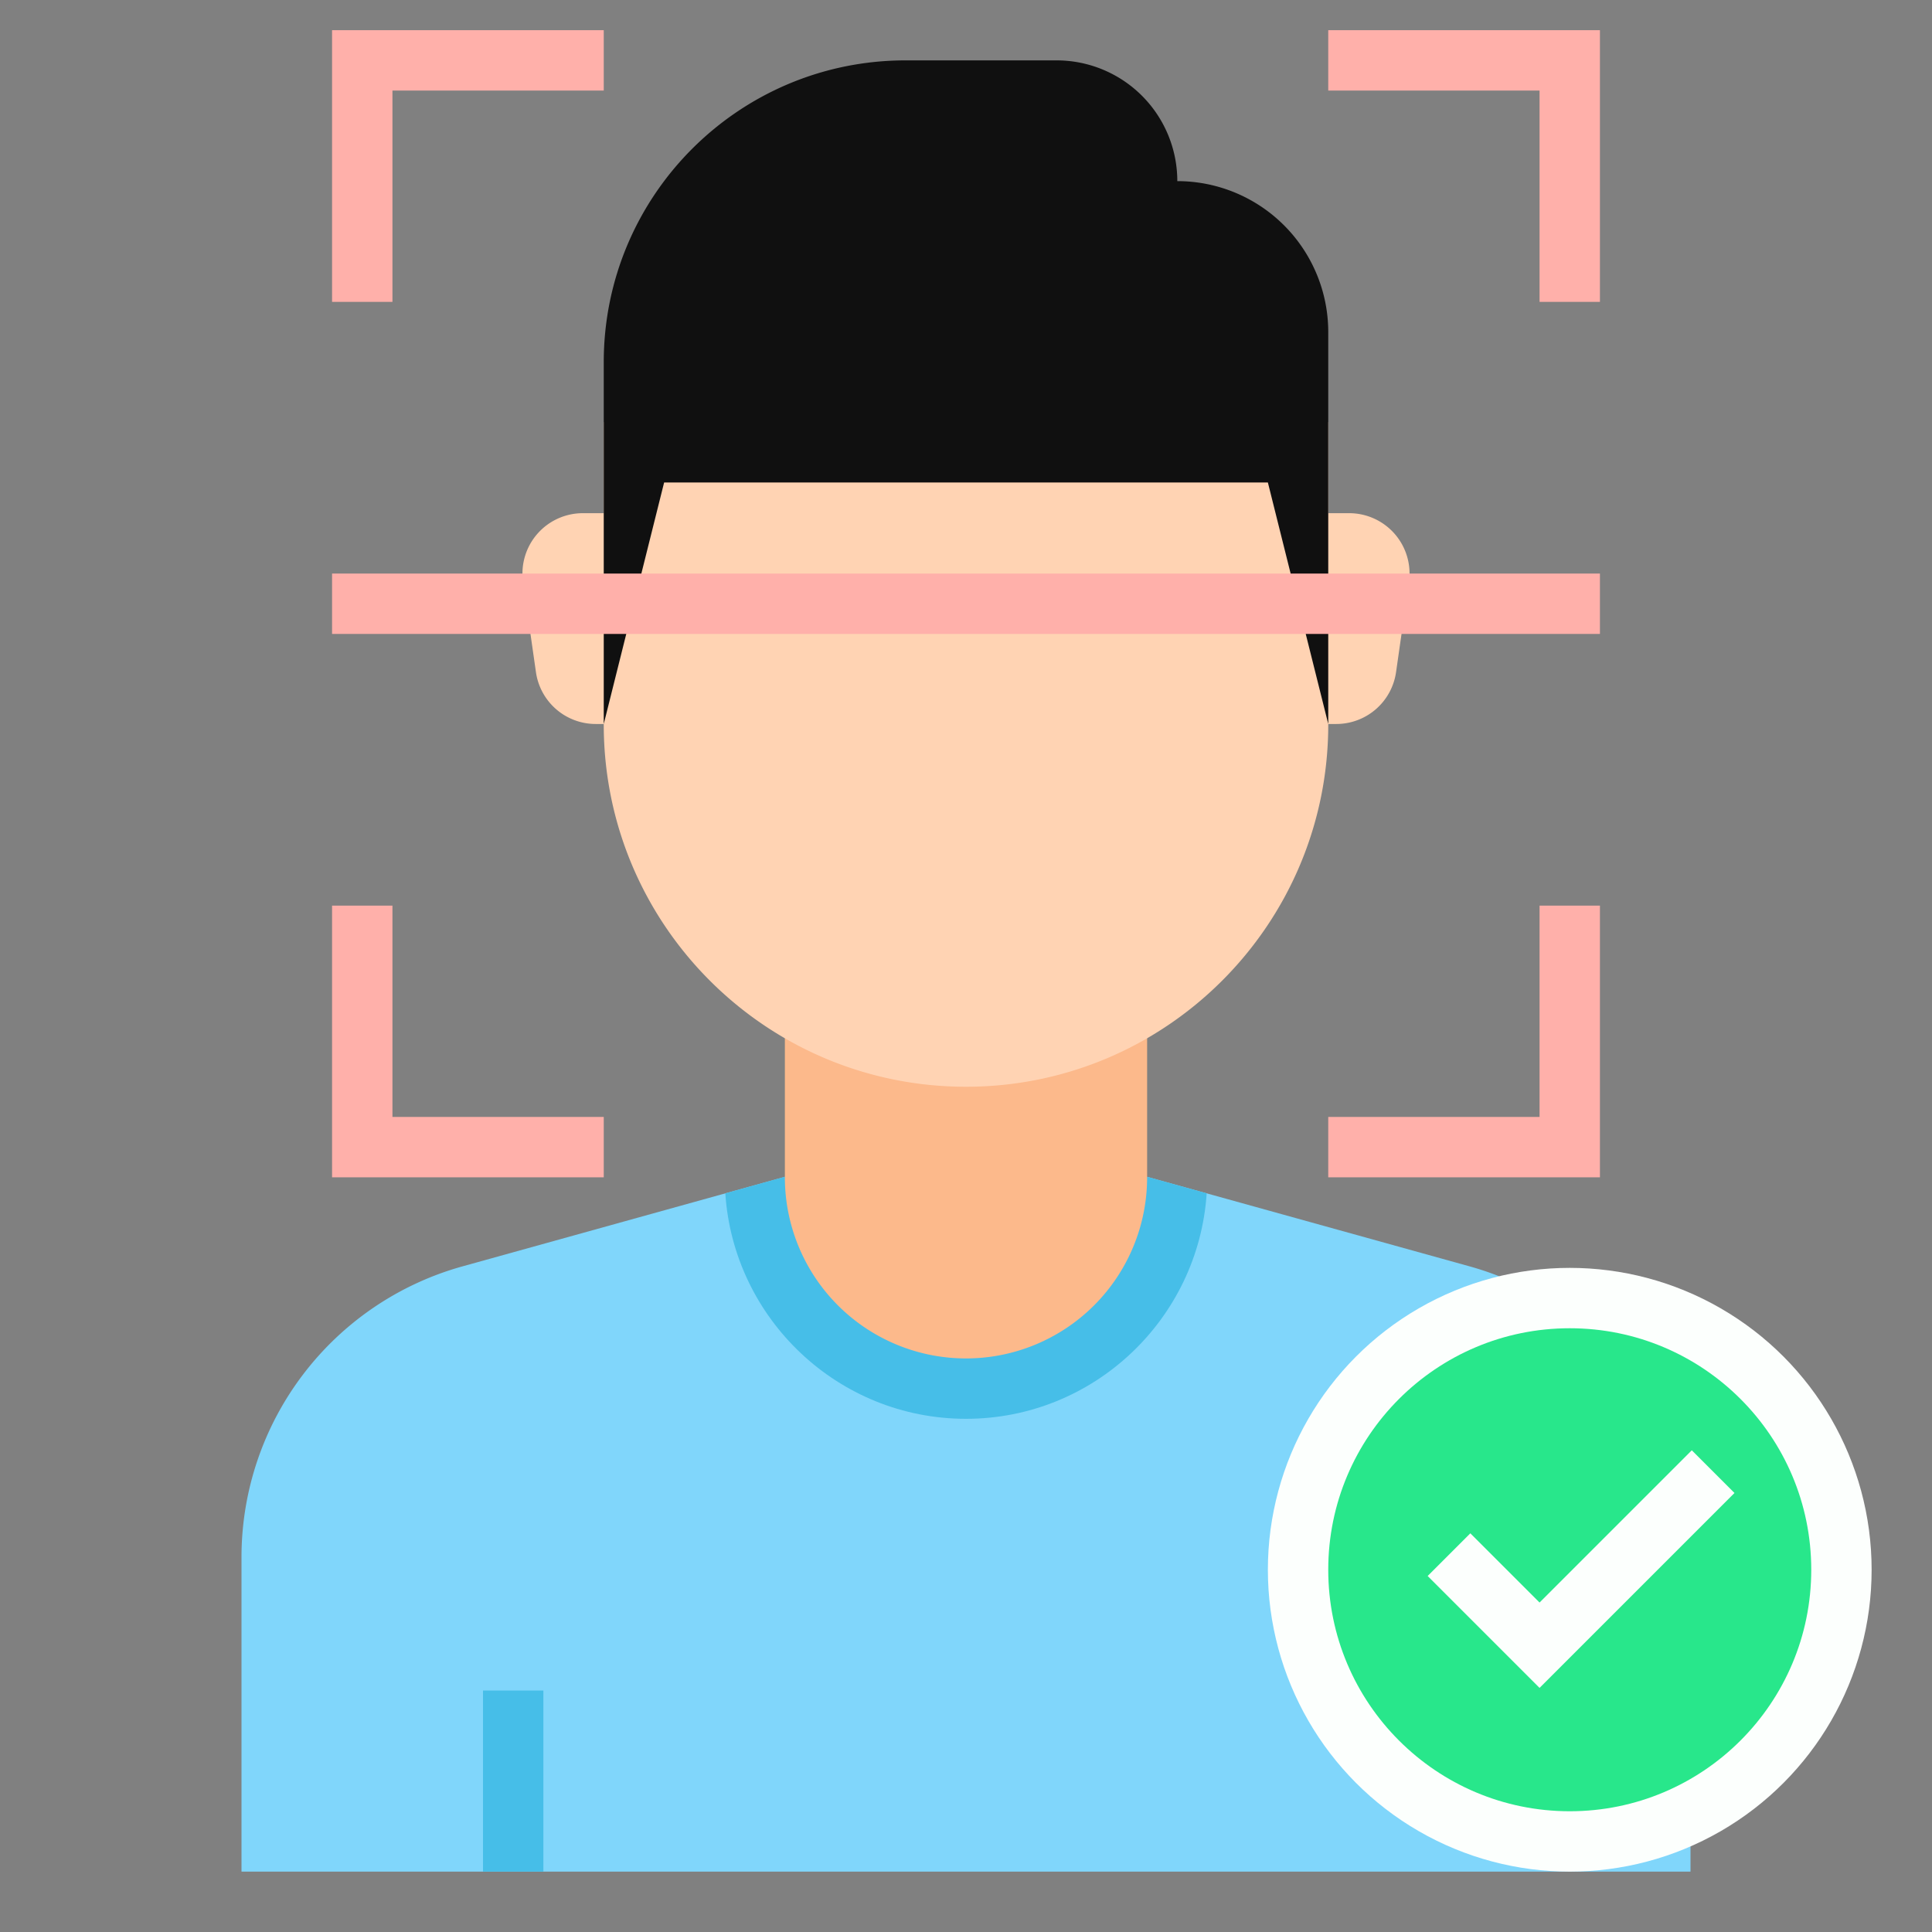 <svg xmlns="http://www.w3.org/2000/svg" version="1.1" xmlns:xlink="http://www.w3.org/1999/xlink" width="512" height="512" x="0" y="0" viewBox="0 0 64 64" style="enable-background:new 0 0 512 512" xml:space="preserve" class=""><rect x="0" y="0" width="64" height="64" fill="#808080" stroke="none"/><g><path fill="#80d6fb" d="M48.676 41.948 38 38.983H26l-10.676 2.966A10 10 0 0 0 8 51.584V62h48V51.584c0-4.492-2.995-8.433-7.324-9.636z" opacity="1" data-original="#80d6fb" class=""></path><path fill="#46bee8" d="M16 56h2v6h-2zM38 38.983H26l-1.973.548C24.302 43.694 27.768 47 32 47s7.698-3.306 7.973-7.469z" opacity="1" data-original="#46bee8" class=""></path><path fill="#fcb98b" d="M38 31.983H26v7l.001.001L26 39a6 6 0 1 0 12 0l-.001-.017H38z" opacity="1" data-original="#fcb98b" class=""></path><path fill="#ffd3b3" d="M44 13.983V24c0 6.627-5.373 12-12 12s-12-5.373-12-12V13.983zM44 17h.693a2 2 0 0 1 1.98 2.284l-.427 2.983a2 2 0 0 1-1.98 1.716H44zM20 17h-.693a2 2 0 0 0-1.98 2.284l.427 2.983a2 2 0 0 0 1.98 1.716H20z" opacity="1" data-original="#ffd3b3" class=""></path><path fill="#101010" d="m44 23.983-2-8H22l-2 8V12c0-5.523 4.477-10 10-10h5a4 4 0 0 1 4 4 5 5 0 0 1 5 5z" opacity="1" data-original="#6e83b7" class=""></path><g fill="#ffb0aa"><path d="M53 10h-2V3h-7V1h9zM13 10h-2V1h9v2h-7zM53 39h-9v-2h7v-7h2zM20 39h-9v-9h2v7h7zM11 19h42v2H11z" fill="#ffb0aa" opacity="1" data-original="#ffb0aa" class=""></path></g><circle cx="52" cy="52" r="10" fill="#fcfffd" opacity="1" data-original="#98ca69" class=""></circle><circle cx="52" cy="52" r="8" fill="#28e78b" opacity="1" data-original="#edeff1" class=""></circle><path fill="#fcfffd" d="m51 55.914-3.707-3.707 1.414-1.414L51 53.086l5.043-5.043 1.414 1.414z" opacity="1" data-original="#98ca69" class=""></path></g></svg>